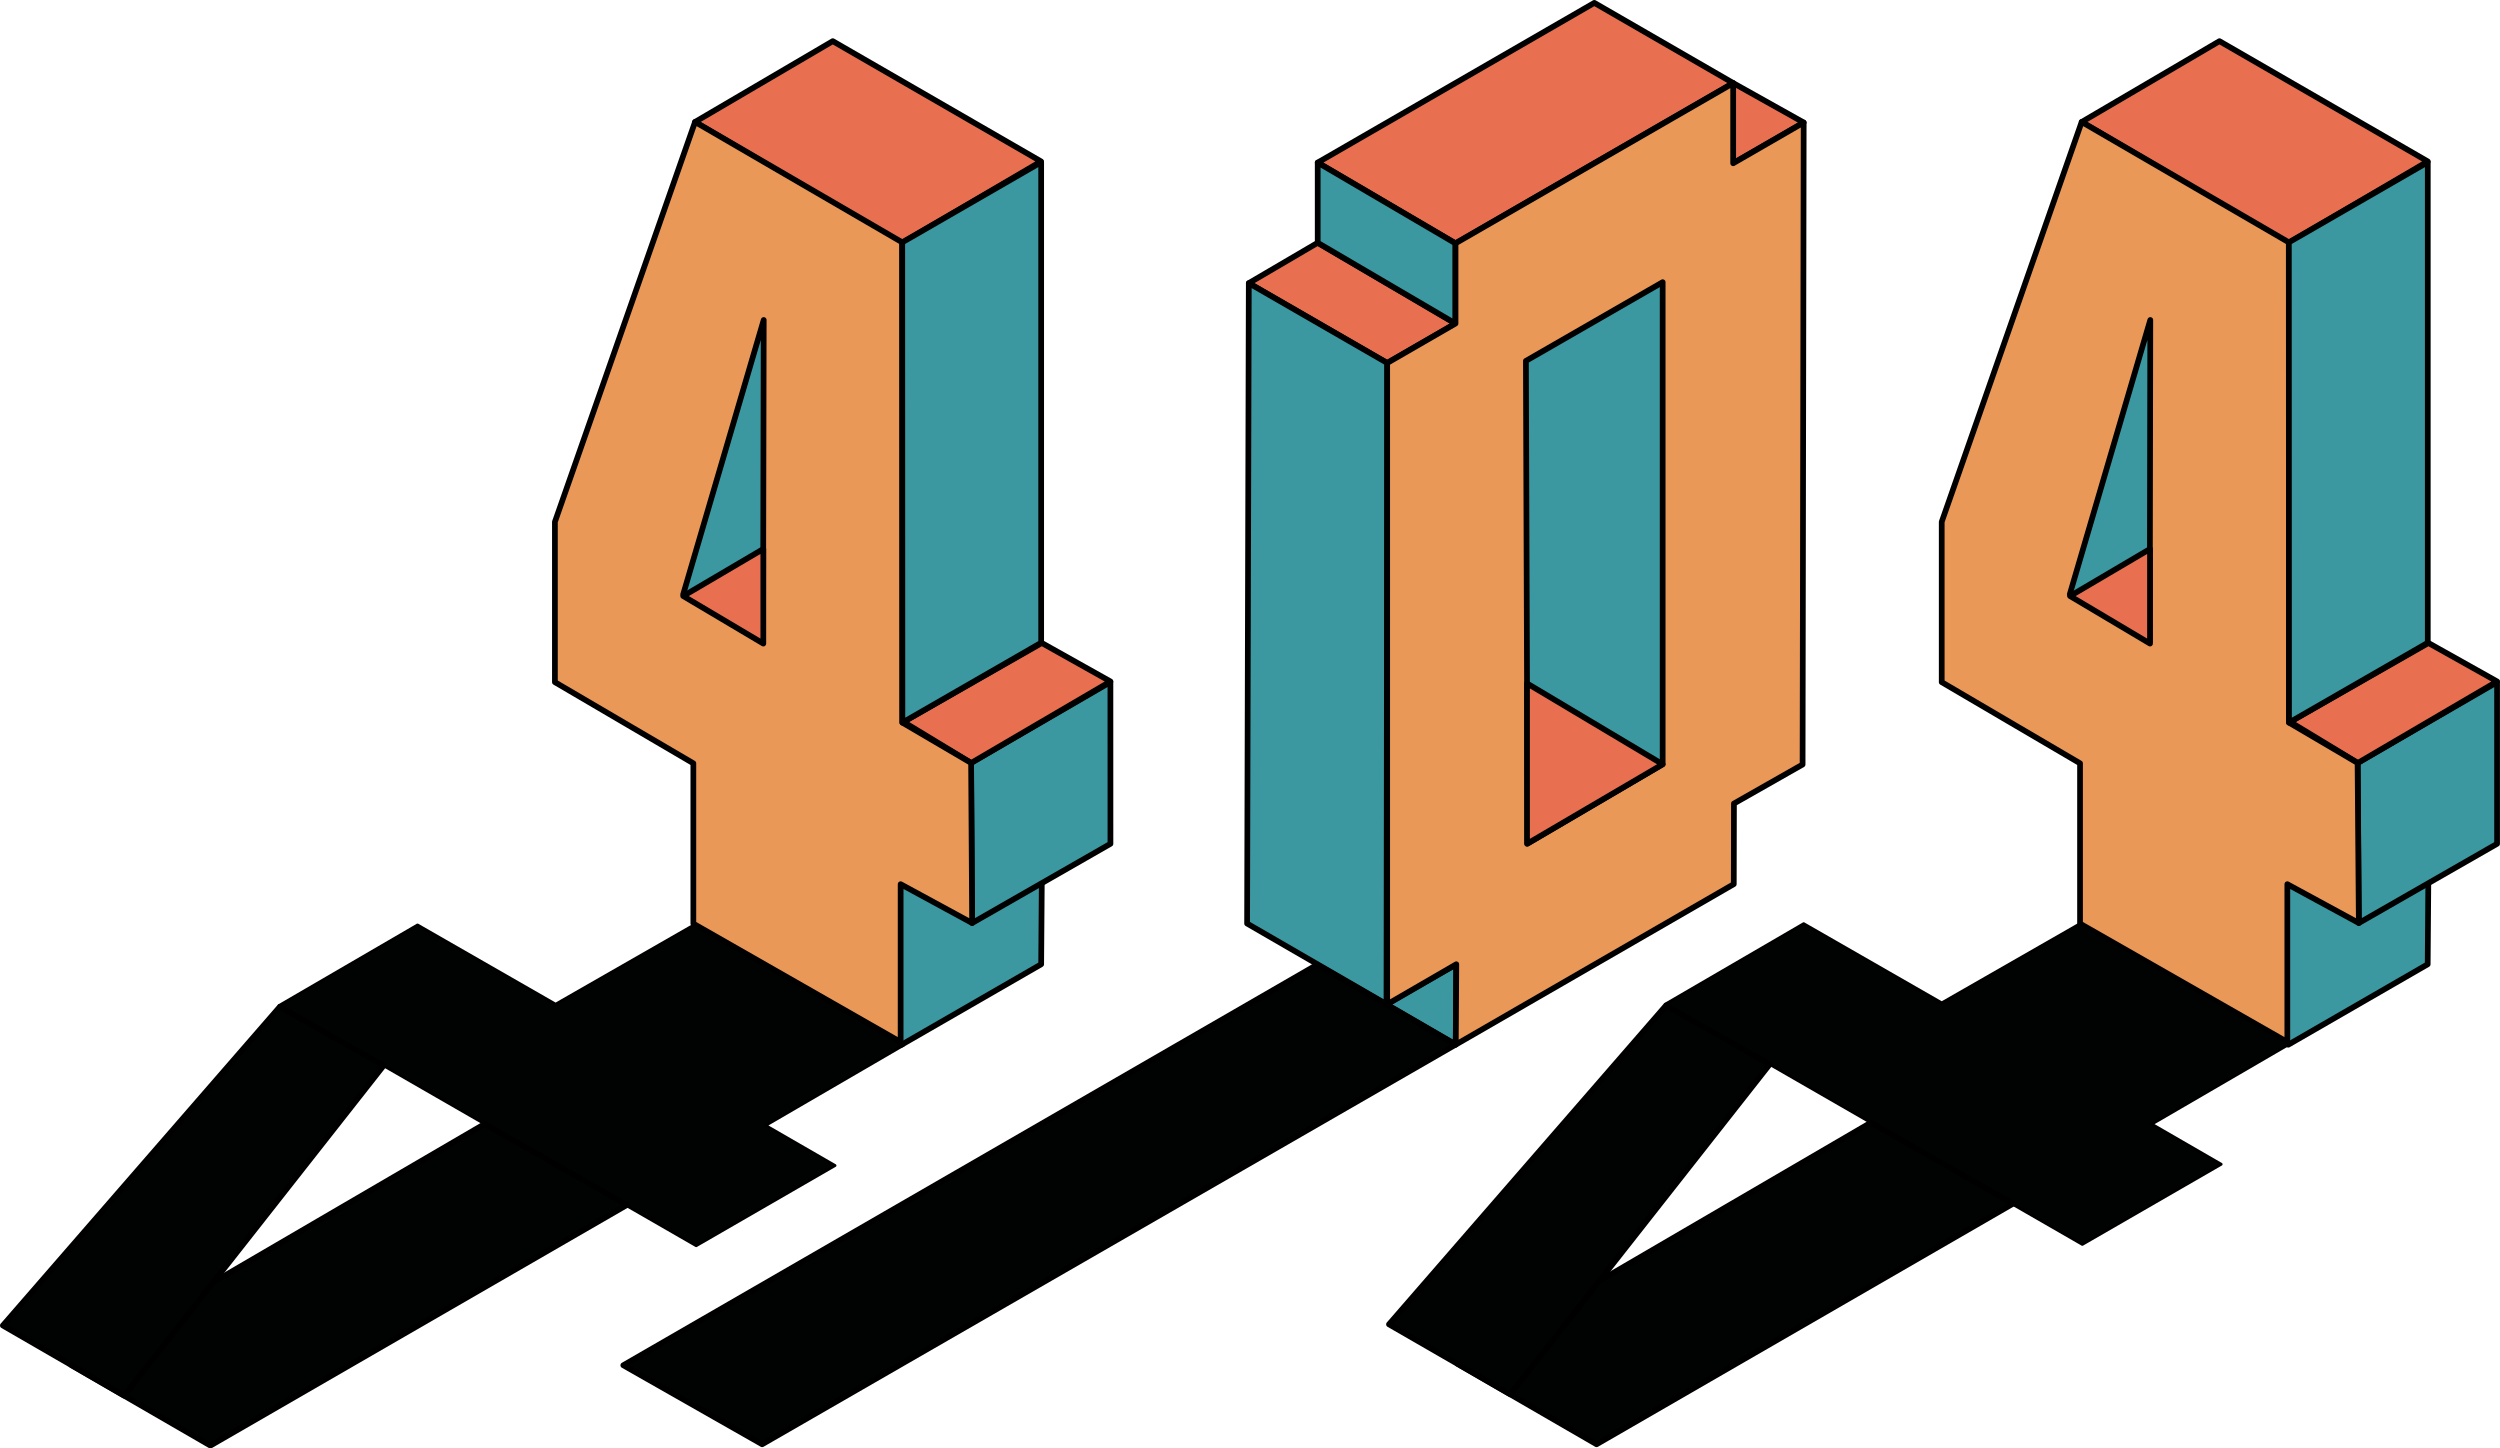 <svg id="Calque_1" data-name="Calque 1" xmlns="http://www.w3.org/2000/svg" viewBox="0 0 874.02 506.39">
  <defs>
    <style>
      .cls-1 {
        fill: #e87050;
      }

      .cls-1, .cls-2, .cls-3, .cls-4, .cls-5, .cls-6, .cls-7 {
        stroke: #000;
      }

      .cls-1, .cls-2, .cls-3, .cls-5, .cls-6, .cls-7 {
        stroke-linejoin: round;
      }

      .cls-1, .cls-2, .cls-3, .cls-5, .cls-7 {
        stroke-width: 2px;
      }

      .cls-2 {
        fill: #3b98a0;
      }

      .cls-3 {
        fill: #ea9858;
      }

      .cls-4, .cls-5 {
        fill: none;
      }

      .cls-4 {
        stroke-miterlimit: 10;
      }

      .cls-6, .cls-7 {
        fill: #010202;
      }

      .cls-6 {
        stroke-linecap: round;
      }
    </style>
  </defs>
  <g id="Calque_5" data-name="Calque 5">
    <polygon class="cls-1" points="508.84 85.08 460.68 56.84 557.39 1 605.93 29.03 508.84 85.08"/>
    <polygon class="cls-1" points="508.84 113.11 460.68 84.87 436.59 98.99 484.95 126.91 508.84 113.11"/>
    <polygon class="cls-1" points="630.58 42.83 605.93 29.03 605.93 57.06 630.58 42.83"/>
    <polygon class="cls-2" points="460.68 56.84 460.68 84.87 508.84 113.11 508.84 85.08 460.68 56.84"/>
    <path class="cls-2" d="M436.59,99,485,126.91l-.27,224.17L436,322.88Z"/>
    <path class="cls-2" d="M508.93,365.19l.18-28.1-24.43,14Q496.8,358.14,508.93,365.19Z"/>
    <path class="cls-3" d="M508.84,85.08l97.09-56v28l24.65-14.23-.38,224.43-24,13.64-.06,28.18-97.19,56.11.18-28.1-24.16,14V126.91l23.89-13.8v-28Z"/>
    <path class="cls-2" d="M533.47,126.17l47.81-27.52V267.19l-47.23,27.72Q533.77,210.53,533.47,126.17Z"/>
    <path class="cls-1" d="M533.86,295l47.42-27.8-47.42-28.28Z"/>
    <line class="cls-4" x1="557.57" y1="196.54" x2="557.57" y2="196.54"/>
    <path class="cls-3" d="M603.31,325.48"/>
    <path class="cls-3" d="M507.5,364.45"/>
    <path class="cls-2" d="M505.63,366"/>
    <path class="cls-2" d="M483.05,350.14"/>
    <path class="cls-1" d="M529.89,259.09"/>
    <g>
      <path class="cls-2" d="M315.22,365.24,364,337.12q.41-54.06.82-108.11L266.87,337Q291.05,351.1,315.22,365.24Z"/>
      <path class="cls-2" d="M388.22,295,339.86,322.7q-.19-28-.38-56l48.73-28.24Q388.23,266.75,388.22,295Z"/>
      <path class="cls-1" d="M388.22,238.24l-24-13.45-48.36,27.58,23.67,14.37Z"/>
      <polygon class="cls-1" points="363.96 56.43 291.14 14.39 242.98 42.64 315.04 85.11 363.96 56.43"/>
      <path class="cls-3" d="M339.87,322.7l-25-13.58V364.3L242.4,322.91V266.86L194,238.49V182.44L243,42.63l72.41,42.09q0,84,.05,167.9,12,7,24.05,14.11Z"/>
      <path class="cls-2" d="M364,56.71q0,84,0,168l-48.52,27.92q0-84-.05-167.9Z"/>
      <path class="cls-2" d="M266.77,224.36,267,111.87l-28.14,95.88Z"/>
      <path class="cls-1" d="M266.86,225l-28-16.61,28-16.47Z"/>
      <path class="cls-3" d="M181.16,227.57"/>
      <path class="cls-2" d="M370.94,316.26"/>
      <path class="cls-2" d="M376.94,219.05"/>
      <path class="cls-1" d="M399.58,213.92"/>
      <path class="cls-1" d="M409.91,348.34"/>
      <path class="cls-2" d="M374.28,65.71"/>
      <path class="cls-3" d="M243.42,38.53"/>
    </g>
    <g>
      <path class="cls-2" d="M800,365.24l48.74-28.12q.4-54.06.82-108.11L751.67,337Q775.85,351.1,800,365.24Z"/>
      <path class="cls-2" d="M873,295,824.66,322.7q-.2-28-.38-56L873,238.49Q873,266.75,873,295Z"/>
      <path class="cls-1" d="M873,238.24l-24-13.45-48.36,27.58,23.67,14.37Z"/>
      <polygon class="cls-1" points="848.76 56.43 775.94 14.39 727.78 42.64 799.84 85.11 848.76 56.43"/>
      <path class="cls-3" d="M824.67,322.7l-25-13.58V364.3L727.2,322.91V266.86l-48.36-28.37V182.44L727.77,42.63l72.41,42.09q0,84,.05,167.9,12,7,24,14.11Z"/>
      <path class="cls-2" d="M848.77,56.71q0,84,0,168l-48.52,27.92q0-84-.05-167.9Z"/>
      <path class="cls-2" d="M751.57,224.36l.19-112.49-28.14,95.88Z"/>
      <path class="cls-1" d="M751.66,225l-27.95-16.61,27.95-16.47Z"/>
      <path class="cls-3" d="M666,227.57"/>
      <path class="cls-2" d="M855.74,316.26"/>
      <path class="cls-2" d="M861.74,219.05"/>
      <path class="cls-1" d="M884.38,213.92"/>
      <path class="cls-1" d="M894.71,348.34"/>
      <path class="cls-2" d="M859.08,65.71"/>
      <path class="cls-3" d="M728.22,38.53"/>
    </g>
    <line class="cls-5" x1="399.58" y1="70.42" x2="399.58" y2="70.42"/>
  </g>
  <g id="Calque_8" data-name="Calque 8">
    <polygon class="cls-6" points="582.18 351.08 630.58 322.92 678.85 350.62 727.2 322.92 800.43 364.99 752.27 393.01 776.54 407.03 728 435.05 582.18 351.08"/>
    <path class="cls-7" d="M703.75,420.82l-49.69-28.34L509.55,476.79l48.62,28.14Z"/>
    <path class="cls-7" d="M618.71,372.08,528,487.46,485.6,463l96.82-111.44Z"/>
    <polygon class="cls-7" points="508.93 365.19 460.49 337.26 217.91 477.31 266.45 504.93 508.93 365.19"/>
    <g>
      <polygon class="cls-6" points="97.57 351.54 145.97 323.38 194.24 351.08 242.6 323.38 315.82 365.45 267.66 393.47 291.93 407.48 243.39 435.51 97.57 351.54"/>
      <path class="cls-7" d="M219.14,421.28l-49.69-28.34L24.94,477.25l48.62,28.14Z"/>
      <path class="cls-7" d="M134.11,372.54,43.39,487.92,1,463.41,97.82,352Z"/>
    </g>
  </g>
</svg>

